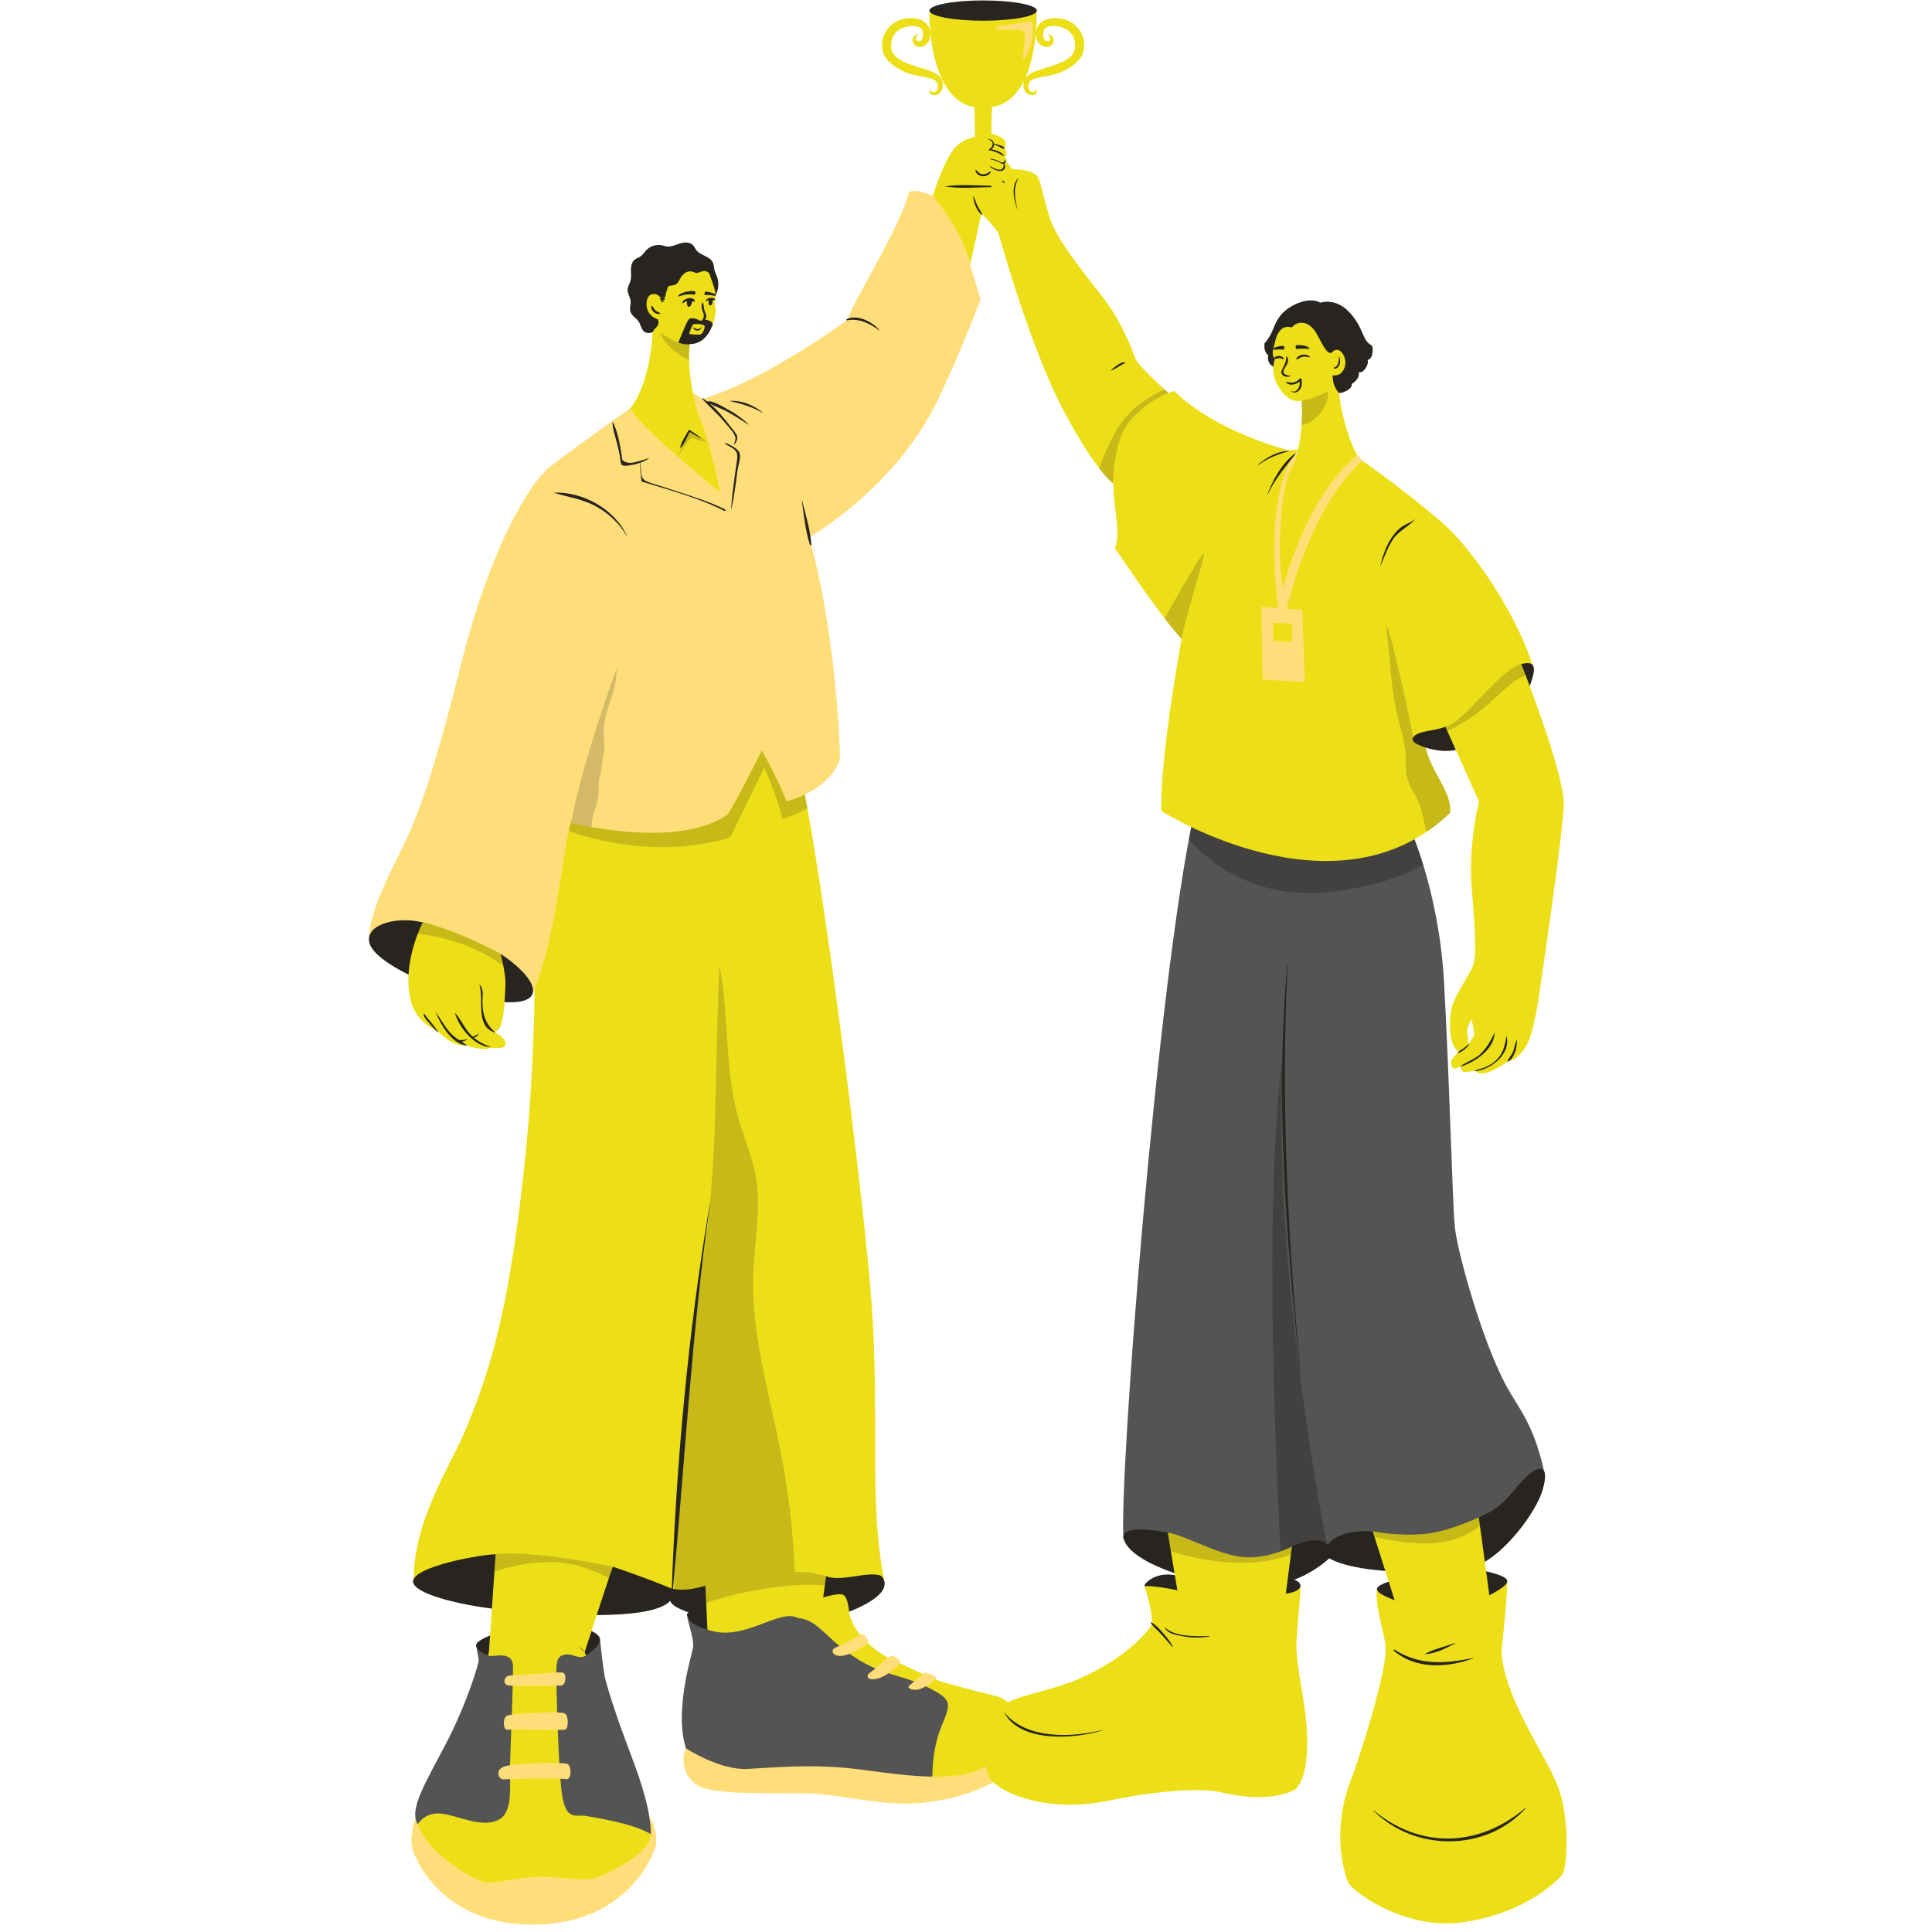 <svg xmlns="http://www.w3.org/2000/svg" xmlns:xlink="http://www.w3.org/1999/xlink" width="1080" zoomAndPan="magnify" viewBox="0 0 810 810" height="1080" preserveAspectRatio="xMidYMid meet" version="1.0"><defs><filter x="0%" y="0%" width="100%" height="100%" id="0e8a92a053"><feColorMatrix values="0 0 0 0 1 0 0 0 0 1 0 0 0 0 1 0 0 0 1 0" color-interpolation-filters="sRGB"/></filter><mask id="0b4dc07265"><g filter="url(#0e8a92a053)"><rect x="-81" width="972" fill="#000000" y="-81" height="972" fill-opacity="0.4"/></g></mask><clipPath id="35b60fd8e4"><rect x="0" width="101" y="0" height="344"/></clipPath><mask id="2592014722"><g filter="url(#0e8a92a053)"><rect x="-81" width="972" fill="#000000" y="-81" height="972" fill-opacity="0.2"/></g></mask><clipPath id="cbd8a14a6e"><path d="M 0.441 2 L 122 2 L 122 391 L 0.441 391 Z M 0.441 2 " clip-rule="nonzero"/></clipPath><clipPath id="402793a470"><rect x="0" width="124" y="0" height="393"/></clipPath><mask id="b1aabb8494"><g filter="url(#0e8a92a053)"><rect x="-81" width="972" fill="#000000" y="-81" height="972" fill-opacity="0.2"/></g></mask><clipPath id="a03e9919df"><rect x="0" width="468" y="0" height="536"/></clipPath></defs><path fill="#ffde7a" d="M 274.953 773.828 C 274.484 775.84 264.695 805.809 225.18 806.887 C 185.664 807.98 173.555 778.98 172.734 774.457 C 171.91 769.949 173.297 763.91 174.457 761.977 L 272.262 761.977 C 275.418 766.133 275.402 771.816 274.953 773.828 Z M 287.574 732.945 C 286.016 735.684 285.305 744.281 292.633 748.613 C 299.957 752.945 326.543 751.496 338.879 751.898 C 351.215 752.301 362.984 755.73 378.539 756.148 C 394.094 756.566 421.293 750.012 426.926 736.762 C 432.562 723.508 378.652 713.539 378.539 713.848 C 378.426 714.168 287.574 732.945 287.574 732.945 Z M 287.574 732.945 " fill-opacity="1" fill-rule="nonzero"/><path fill="#eddf17" d="M 217.547 337.145 L 293.355 280.316 C 293.355 280.316 325.77 284.004 334.387 318.785 C 343 353.551 359.008 477.156 364.418 534.109 C 369.812 591.066 363.531 627.133 370.906 663.59 C 370.906 663.59 280.312 669.324 274.227 668.695 C 268.141 668.066 173.41 663.27 173.41 663.27 C 173.086 637.812 188.805 614.59 194.777 600.371 C 205.516 574.852 212.699 551.051 219.043 496.125 C 225.387 441.199 224.082 395.691 223.938 395.789 Z M 217.547 337.145 " fill-opacity="1" fill-rule="nonzero"/><path fill="#545454" d="M 470.969 644.508 C 469.406 616.395 484.977 415.402 500.113 343.406 C 515.25 271.414 590.754 346.418 590.754 346.418 C 590.754 346.418 603.188 372.699 605.406 411.523 C 607.629 450.359 608.934 504.32 609.949 514.367 C 610.965 524.418 619.898 556.523 628.613 575.156 C 635.102 589.711 642.426 593.883 647.484 617.426 C 647.484 617.426 641.945 639.18 622.43 645.844 C 602.91 652.512 560.738 649.824 553.445 650.836 C 546.133 651.852 494.301 658.793 488.504 654.719 C 482.707 650.645 470.934 644.879 470.934 644.879 " fill-opacity="1" fill-rule="nonzero"/><g mask="url(#0b4dc07265)"><g transform="matrix(1, 0, 0, 1, 497, 310)"><g clip-path="url(#35b60fd8e4)"><path fill="#282520" d="M 60.535 63.969 C 27.688 67.738 7.992 49.414 1.422 41.926 C 1.984 38.93 2.551 36.066 3.098 33.391 C 18.234 -38.602 93.738 36.402 93.738 36.402 C 93.738 36.402 96.508 42.25 99.664 52.504 C 92.047 56.98 79.762 61.766 60.535 63.969 Z M 59.973 340.629 C 59.875 339.789 59.73 338.906 59.52 337.906 C 54.836 316.895 35.141 201.871 41.484 127.738 C 31.793 191.324 38.812 321.418 40.051 342.93 C 47.926 342.012 54.238 341.16 56.461 340.855 C 57.234 340.727 58.441 340.66 59.973 340.629 Z M 59.973 340.629 " fill-opacity="1" fill-rule="nonzero"/></g></g></g><path fill="#282520" d="M 354.645 676.184 C 354.645 676.184 327.477 705.359 312.695 702.219 C 297.914 699.082 288.254 678.438 288.059 677.359 C 287.867 676.281 288.75 676.004 288.75 676.004 C 288.75 676.004 281.488 673.688 281.008 671.16 C 274.355 678.5 243.68 678.211 213.699 674.863 C 213.375 675.699 181.25 671.98 174.184 665.07 C 167.129 658.164 199.207 651.898 207.789 651.625 C 207.789 651.625 236.047 670.273 239.895 668.504 C 243.746 666.715 256.949 656.844 256.949 656.844 C 272.844 662.238 281.008 665.781 281.008 665.781 C 281.008 665.781 285.965 667.891 295.738 664.797 C 305.516 661.707 295.738 664.797 295.738 664.797 C 295.738 664.797 307.559 675.297 320.57 673.574 C 333.582 671.852 346.316 660.789 346.316 660.789 C 346.316 660.789 340.004 658.066 346.316 660.789 C 352.629 663.512 364.48 658.277 369.586 660.789 C 376.367 668.922 354.645 676.184 354.645 676.184 Z M 574.766 144.637 C 571.047 142.562 571.754 137.391 565.797 130.984 C 559.855 124.574 553.559 126.91 553.559 126.91 C 553.559 126.91 549.918 124.254 542.738 127.746 C 535.555 131.242 534.508 136.555 533.172 139.355 C 531.836 142.16 530.176 143.93 530.176 143.93 C 529.613 147.699 531.723 148.969 531.723 148.969 C 531.109 152.094 532.996 153.672 535.137 154.25 L 535.137 153.945 C 535.137 153.945 560.691 164.621 561.398 164.781 C 562.109 164.941 566.973 163.559 566.762 160.98 C 566.762 160.98 570.273 158.938 569.645 156.023 C 571.398 156.812 574.105 152.98 573.363 150.871 C 575.762 150.742 576.055 144.93 574.766 144.637 Z M 574.766 144.637 " fill-opacity="1" fill-rule="nonzero"/><path fill="#eddf17" d="M 183.281 750.496 C 183.281 750.496 206.547 733.766 207 732.945 C 207.465 732.141 202.508 696.488 204.066 691.27 C 205.629 686.055 211.879 683.203 221.734 679.289 C 231.586 675.379 245.113 681.547 248.672 689.613 C 252.23 697.68 240.605 716.793 245 719.531 C 249.398 722.27 272.973 769.016 272.973 769.016 C 272.344 776.84 258.703 783.266 252.277 786.387 C 245.84 789.512 236.465 786.824 227.207 786.824 C 217.949 786.824 205.551 790.254 202.875 789.047 C 194.648 786.406 178.434 775.293 175.133 764.875 C 175.148 757.309 183.281 750.496 183.281 750.496 Z M 466.781 202.77 C 466.863 214.73 470.066 222.477 467.441 229.82 C 467.441 229.82 486.684 258.707 495.395 267.855 C 495.395 267.855 486.137 317.918 486.895 340.012 C 486.895 340.012 560.207 386.645 607.938 340.816 C 609.145 332.328 599.242 322.859 597.582 312.523 C 597.582 312.523 631.125 299.32 635.375 293.152 C 639.625 286.984 642.445 278.66 642.445 278.66 C 636.938 260.785 619.934 232.398 604.328 218.855 C 588.727 205.312 570.625 192.77 570.625 192.77 L 546.941 188.277 C 546.941 188.277 542.641 188.484 540.516 188.902 C 540.516 188.902 509.742 181.207 492.254 163.879 L 489.969 164.75 C 489.969 164.75 472.707 160.145 465.992 166.41 C 459.262 172.688 466.766 202.77 466.781 202.77 M 425.719 717.938 C 420.598 710.336 420.906 712.238 405.352 708 C 389.793 703.766 395.094 705.473 376.109 696.828 C 357.105 688.18 356.012 675.844 356.012 675.844 C 356.012 675.844 355.594 669.566 353.5 668.648 C 351.406 667.73 345.16 669.727 345.16 669.727 C 345.16 669.727 338.941 669.871 329.73 670.242 C 328.59 670.289 327.219 670.516 325.707 670.902 L 331.695 673.09 L 318.719 683.59 C 327.156 684.379 330.008 691.77 342.164 699.82 C 354.32 707.871 361.086 706.844 372.566 712.398 C 384.047 717.938 382.742 719.387 378.621 729.66 C 375.883 736.453 390.969 738.949 390.938 744.828 C 394.738 744.875 398.523 744.715 402.195 744.25 C 418.941 742.059 430.824 725.539 425.719 717.938 Z M 425.719 717.938 " fill-opacity="1" fill-rule="nonzero"/><path fill="#545454" d="M 262.535 730.418 C 266.918 742.059 272.617 756.406 272.953 769.016 C 264.66 764.102 249.316 762.137 245.758 761.348 C 242.199 760.559 237.949 763.637 235.984 754.375 C 234.02 745.117 233.23 706.359 233.23 700.934 C 233.23 695.508 234.262 693.945 237.398 693.637 C 240.539 693.348 242.504 695.828 245.758 694.105 C 245.758 694.105 246.723 687.664 246.758 687.582 C 246.789 687.504 251.508 686.988 251.57 687.582 C 251.637 688.18 252.809 698.84 253.453 702.445 C 254.098 706.07 258.156 718.758 262.535 730.418 Z M 215 697.551 C 214.551 694.41 211.461 693.832 208.883 694.074 C 206.305 694.312 205.211 694.332 204.664 694.121 C 204.133 693.895 201.781 689.469 199.641 689.629 C 199.625 690.078 200.527 694.605 200.703 695.926 C 200.879 697.246 195.629 714.457 186.969 731.027 C 178.305 747.598 171.395 758.5 175.117 764.891 C 175.117 764.891 178.094 759.531 185.082 760.367 C 192.07 761.203 201.266 766.227 208.367 763.281 C 215.484 760.336 213.551 749.238 213.828 739.82 C 214.082 730.383 215.453 700.691 215 697.551 Z M 388.41 707.164 C 376.93 701.625 370.164 702.641 358.008 694.59 C 345.852 686.535 343 679.145 334.562 678.355 L 331.664 673.09 L 325.676 670.902 C 314.934 673.543 296.594 683.219 296.594 683.219 C 296.594 683.219 289.281 681.562 288.043 677.359 C 288.332 679.887 291.086 687.52 290.586 690.66 C 290.086 693.801 282.566 717.066 287.559 732.945 C 287.594 733.105 302.086 742.332 313.484 741.641 C 324.887 740.93 338.188 739.902 352.324 740.996 C 363.371 741.848 377.316 744.684 390.891 744.844 C 390.938 738.965 391.727 731.238 394.449 724.441 C 398.602 714.152 399.891 712.703 388.41 707.164 Z M 388.41 707.164 " fill-opacity="1" fill-rule="nonzero"/><g mask="url(#2592014722)"><g transform="matrix(1, 0, 0, 1, 217, 278)"><g clip-path="url(#402793a470)"><g clip-path="url(#cbd8a14a6e)"><path fill="#282520" d="M 65.566 390.566 L 65.566 388.684 C 65.566 387.07 68.773 313.289 74.457 273.695 C 80.141 234.113 82.188 221.344 83.137 176.918 C 84.086 132.492 84.633 126.711 84.633 126.711 C 88.691 147.113 86.773 169.559 92.219 189.641 C 94.57 198.316 98.367 206.594 99.914 215.453 C 102.281 228.945 99.27 242.746 98.805 256.449 C 97.965 280.875 105.164 304.738 109.93 328.715 C 113.199 345.141 115.324 361.809 116.098 378.539 C 116.242 381.613 116.309 384.754 116.258 387.91 C 97.742 388.973 76.969 390.133 65.566 390.566 Z M 89.16 73.105 L 103.441 43.766 C 103.441 43.766 109.641 58.289 111.059 65.391 C 111.059 65.391 116.242 63.828 121.523 60.898 C 120.027 52.656 118.625 45.793 117.387 40.785 C 108.77 6.023 76.355 2.316 76.355 2.316 L 0.547 59.145 L 0.82 61.59 L 16.84 68.402 C 18.066 69.625 53.555 83.988 89.16 73.105 Z M 89.16 73.105 " fill-opacity="1" fill-rule="nonzero"/></g></g></g></g><path fill="#ffde7a" d="M 154.68 393.406 C 154.762 386.191 158.465 375.566 167.5 357.836 C 176.531 340.105 182.926 319.625 193.875 276.211 C 204.824 232.801 220.832 203.363 230.766 195.57 C 240.703 187.762 264.258 171.125 264.258 171.125 C 264.258 171.125 283.324 164.043 287.801 164.332 C 292.277 164.621 294.242 167.328 294.242 167.328 C 321.312 159.387 355.398 133.93 355.398 133.93 C 357.508 126.266 375.723 98.859 381.195 80.582 C 383.645 78.684 391.02 82.113 391.02 82.113 L 403.016 89.488 C 403.016 89.488 405.27 105.797 406.734 110.871 C 408.199 115.941 411.113 125.492 411.113 125.492 C 411.113 125.492 404.594 143.352 395.141 163.512 C 377.734 203.734 339.184 225.281 339.184 225.281 C 350.039 262.508 352.598 314.473 352.02 318.805 C 346.848 332.234 329.605 335.969 329.605 335.969 C 328.027 330.254 319.426 314.633 319.426 314.633 C 319.426 314.633 305.723 342.055 304.531 341.848 C 282.777 356.273 239.363 344.906 239.363 344.906 C 236.031 354.52 233.438 393.324 223.246 416.625 Z M 154.68 393.406 " fill-opacity="1" fill-rule="nonzero"/><path fill="#eddf17" d="M 445.477 171.32 C 431.742 145.039 419.086 99.582 418.746 98.102 C 418.395 96.605 411.5 89.488 411.5 89.488 L 406.75 110.871 C 403.723 96.75 391.035 82.113 391.035 82.113 C 391.035 82.113 395.43 68.426 399.441 63.094 C 403.449 57.766 408.746 57.477 408.746 57.477 L 412.195 54.156 C 412.195 54.156 414.996 56.508 415.656 56.266 C 416.316 56.027 419.973 57.121 421.195 58.906 C 422.402 60.711 421 62.113 421 62.113 C 422.449 63.336 422.242 65.898 421 65.559 C 422.242 66.559 421.742 67.715 421.742 67.715 C 422.98 68.812 424.383 70.938 424.383 70.938 C 428.297 70.953 434.125 71.695 435.414 74.738 C 436.703 77.781 437.168 81.887 440.195 91.516 C 443.207 101.145 456.09 116.328 463.109 125.637 C 470.129 134.945 474.719 146.379 475.848 149.953 C 476.988 153.527 489.969 164.766 489.969 164.766 C 489.969 164.766 482.191 167.23 474.285 175.797 C 466.379 184.363 466.699 202.688 466.781 202.77 C 466.781 202.77 459.211 197.598 445.477 171.32 Z M 561.434 164.781 C 561.434 164.781 558.551 162.191 558.758 157.328 C 558.758 157.328 562.238 158.246 563.734 154.059 C 565.23 149.871 561.32 144.059 558.324 147.906 C 555.941 148.906 553.574 142.125 551.367 138.875 C 548.18 134.188 543.621 134.672 541.676 137.23 C 541.465 137.535 537.293 135.121 534.977 141.738 C 534.25 144.801 533.641 146.395 533.59 147.762 C 533.543 149.148 534.43 150.887 534.43 150.887 C 534.43 150.887 533.234 153.863 534.203 157.906 C 535.168 161.949 539.918 169.598 545.699 167.953 C 546.277 174.719 545.539 189.805 541.078 196.957 C 538.5 201.078 534.719 207.809 540.465 211.43 C 546.215 215.055 555.988 208.969 560.773 203.652 C 565.555 198.34 570.609 192.785 570.609 192.785 C 567.613 190.562 562.414 175.766 561.434 164.781 Z M 561.434 164.781 " fill-opacity="1" fill-rule="nonzero"/><path fill="#eddf17" d="M 393.949 32.066 C 395.527 33.629 395.496 36.012 395.043 37.316 C 393.98 40.293 390.777 40.324 390.086 39.328 C 389.391 38.328 389.906 37.023 389.973 37.281 C 389.922 37.828 390.777 39.117 392.066 38.488 C 393.16 37.941 393.723 35.785 392.582 34.27 C 390.793 31.938 383.82 32.34 379.117 30.102 C 374.578 27.926 370.133 24.805 369.844 20.035 C 369.426 15.578 371.469 11.777 375.012 9.504 C 379.086 6.879 384.402 7.285 387.137 8.844 C 389.777 10.391 390.535 13.531 389.844 16.203 C 389.117 18.73 387.059 19.891 385.062 19.684 C 383.047 19.473 382.113 17.172 382.789 15.867 C 383.773 13.965 385.445 14.383 385.285 14.383 C 384.77 14.367 383.965 15.465 384.062 16.383 C 384.16 17.281 385.625 17.734 386.363 16.688 C 386.383 16.672 386.398 16.656 386.414 16.641 C 386.59 16.383 386.734 16.043 386.816 15.738 C 387.234 14.289 386.93 12.293 385.738 11.582 C 383.887 10.52 379.941 10.633 377.043 12.484 C 375.285 13.613 373.289 15.816 373.676 19.988 C 373.98 24.965 381.195 26.945 386.605 28.668 C 389.328 29.504 392.051 30.18 393.949 32.066 Z M 408.539 44.852 L 408.746 57.477 C 410.52 57.234 412.355 57.441 414.176 58.281 C 414.207 57.023 414.785 56.414 415.641 56.266 L 415.816 44.852 C 421.695 44.109 426.25 40.086 429.422 33.594 C 428.891 34.93 428.988 36.398 429.309 37.316 C 430.375 40.293 433.578 40.324 434.27 39.328 C 434.961 38.328 434.445 37.023 434.383 37.281 C 434.43 37.828 433.578 39.117 432.289 38.488 C 431.195 37.941 430.629 35.785 431.773 34.27 C 433.562 31.938 440.535 32.34 445.234 30.102 C 449.777 27.926 454.223 24.805 454.512 20.035 C 454.93 15.578 452.883 11.777 449.344 9.504 C 445.27 6.879 439.953 7.285 437.215 8.844 C 434.574 10.391 433.82 13.531 434.512 16.203 C 435.234 18.73 437.297 19.891 439.293 19.684 C 441.309 19.473 442.242 17.172 441.562 15.867 C 440.582 13.965 438.906 14.383 439.07 14.383 C 439.582 14.367 440.391 15.465 440.293 16.383 C 440.195 17.281 438.73 17.734 437.988 16.688 C 437.973 16.672 437.957 16.656 437.941 16.641 C 437.766 16.383 437.621 16.043 437.539 15.738 C 437.121 14.289 437.426 12.293 438.617 11.582 C 440.469 10.52 444.414 10.633 447.312 12.484 C 449.066 13.613 451.066 15.816 450.68 19.988 C 450.371 24.965 443.16 26.945 437.75 28.668 C 435.027 29.535 432.305 30.215 430.406 32.098 C 430.148 32.34 429.953 32.613 429.777 32.902 C 433.016 25.867 434.672 16.09 434.672 4.465 L 389.648 4.465 C 389.664 27.492 396.945 43.402 408.539 44.852 Z M 264.258 171.094 C 266.918 178.035 301.809 206.312 301.809 206.312 C 301.809 206.312 297.977 185.121 292.746 173.75 C 287.527 162.383 264.258 171.094 264.258 171.094 Z M 652.895 748.32 C 647.305 734.441 631.125 712.672 629.496 692.898 C 629.949 688.02 632.023 668.938 631.914 662.93 C 628.773 662.043 577.293 666.391 577.293 666.391 C 576.23 672.27 580.367 684.75 580.883 690.078 C 582.109 697.664 571.352 733.332 566.184 746.777 C 563.43 753.957 561.965 761.688 561.898 769.352 C 565.137 781.414 581.336 800.094 607.695 798.336 C 638.676 796.277 655.293 775.133 656.258 762.766 C 655.711 757.773 654.648 752.688 652.895 748.32 Z M 425.188 82.16 C 425.285 79.344 426.379 75.316 426.379 75.316 C 426.379 75.316 425.09 76.59 423.836 78.859 C 422.578 81.129 418.926 80.887 418.652 78.859 C 419.035 76.25 421.293 73.352 423.594 71.484 L 415.398 71.484 L 415.43 69.859 C 414.559 68.941 414.191 67.312 415.172 66.668 C 414.867 66.348 413.207 64.867 415.109 62.902 C 413.676 63.805 410.793 62.805 408.828 62.98 L 408.973 71.484 L 397.797 71.484 L 395.898 78.086 L 395.898 82.16 Z M 543.508 689.402 C 543.605 684.605 545.684 664.895 545.184 664.688 L 488.504 662.207 L 479.809 664.895 C 479.809 664.895 483.094 674.426 483.012 681.062 C 483.012 681.062 475.203 694.297 450.195 704.797 C 434.27 710.707 422.355 710.965 415.883 718.789 C 413.129 722.125 412.082 726.246 411.953 730.336 C 415.188 735.812 420.613 747.5 434.625 749.289 C 458.473 752.348 490.129 744.137 509.824 745.859 C 527.988 747.469 540.371 746.762 547.875 735.891 C 548.484 727.648 547.406 718.066 546.312 711.625 C 544.41 700.32 543.414 694.203 543.508 689.402 Z M 543.508 689.402 " fill-opacity="1" fill-rule="nonzero"/><path fill="#282520" d="M 251.457 688.113 C 250.445 691.125 245.855 693.848 245.758 694.105 C 245.66 694.363 245.453 693.301 245.113 692.656 C 245.113 692.656 230.863 678.309 220.477 680.258 C 210.09 682.207 205.004 692.223 205.004 692.223 L 204.664 694.09 C 204.664 694.09 199.223 692.027 199.641 689.598 C 199.961 687.664 206.211 685.395 206.211 685.395 C 206.211 685.395 212.215 673.398 218.465 673.09 C 224.711 672.785 246.434 683.203 246.434 683.203 C 246.434 683.203 252.473 685.105 251.457 688.113 Z M 209.93 399.91 C 209.93 399.91 194.23 403.824 194.23 403.824 C 194.23 403.824 189.316 389.574 177.273 386.707 C 165.23 383.84 152.363 388.172 155.035 395.789 C 157.707 403.406 177.273 411.375 177.273 411.375 L 207.434 419.719 C 229.93 422.73 226.918 411.359 209.93 399.91 Z M 622.445 658.613 C 612.461 656.215 585.23 662.238 585.23 662.238 C 573.219 665.477 576.375 667.551 584.73 670.934 L 624.441 668.84 C 635.02 663.188 634.391 661.48 622.445 658.613 Z M 612.574 313.715 L 640.609 289.367 C 644.891 279.141 643.473 276.969 637.789 278.402 L 610.254 308.578 L 605.988 304.73 C 605.988 304.73 603.121 305.742 598.598 306.469 C 593.105 307.355 591.238 309.383 592.801 311.074 C 594.363 312.75 605.184 316.773 612.574 313.715 Z M 638.918 620.145 C 633.523 625.781 630.527 631.836 619.996 636.168 C 619.996 636.168 611.641 654.797 602.543 655.234 C 593.445 655.668 575.555 642.047 575.555 642.047 C 560.223 641.016 556.535 647.891 556.535 647.891 C 555.762 645.312 549.34 644.781 541.656 648.375 C 541.656 648.375 530.836 659.68 521.805 662.141 C 519.969 662.191 518.066 662.223 516.152 662.238 C 507.055 659.695 497.535 643.977 489.648 642.543 C 481.418 641.062 469.262 639.695 471.176 645.441 C 473.094 651.191 482.254 656.359 496.023 660.773 L 511.898 662.238 C 504.734 662.191 497.938 661.805 494.203 660.773 C 483.832 657.891 478.262 665.441 480.211 665.055 C 482.16 664.668 491.227 666.086 493.656 666.797 L 539.113 668.117 C 545.828 667.344 546.988 663.961 542.625 662.285 C 551.352 659.082 557.293 653.332 557.293 653.332 C 569.852 660.676 609.289 660.289 619.82 656.102 C 630.336 651.918 643.957 634.414 646.824 624.43 C 650.109 612.852 644.297 614.512 638.918 620.145 Z M 299.637 113.496 C 299.332 112.336 299.363 111.062 298.816 109.984 C 297.496 107.344 293.582 107.137 291.844 104.754 C 291.426 104.172 291.152 103.496 290.699 102.965 C 289.863 101.98 288.477 101.613 287.188 101.676 C 285.902 101.742 284.66 102.191 283.438 102.625 C 282.133 103.094 280.75 103.543 279.379 103.32 C 278.816 103.223 278.301 103.027 277.754 102.883 C 275.387 102.305 272.746 103.062 271.039 104.801 C 270.168 105.688 269.523 106.812 268.512 107.523 C 267.738 108.055 266.789 108.293 266.062 108.891 C 264.855 109.871 264.531 111.578 264.516 113.141 C 264.516 114.703 264.742 116.297 264.309 117.797 C 263.953 119.035 263.164 120.18 263.117 121.465 C 263.066 123.043 264.164 124.43 264.355 126.008 C 264.551 127.555 263.824 129.18 264.293 130.66 C 264.84 132.418 266.77 133.316 267.785 134.848 C 268.605 136.121 268.785 137.793 269.879 138.84 C 270.828 139.742 272.391 139.887 273.52 139.195 C 275.047 140.113 276.77 141.449 278.301 142.383 C 278.93 142.754 279.559 143.141 280.281 143.254 C 280.973 143.367 281.684 143.203 282.344 142.949 C 284.484 142.078 285.996 140.16 287.465 138.375 C 290.895 134.188 294.66 130.258 298.703 126.668 L 298.93 125.395 C 301.086 122.867 301.762 119.164 300.637 116.039 C 300.312 115.203 299.879 114.383 299.637 113.496 Z M 299.637 113.496 " fill-opacity="1" fill-rule="nonzero"/><path fill="#ffde7a" d="M 539.453 255.23 L 546.004 255.746 L 547.02 285.891 L 529.34 284.973 L 528.809 254.395 L 535.859 254.941 C 534.797 247.148 530.031 206.648 543.93 188.793 C 544.008 188.68 544.105 188.566 544.203 188.453 C 544.203 188.453 543.363 192.945 541.93 195.359 C 536.344 204.105 535.539 233.492 537.762 246.551 C 537.875 247.129 547.02 208.613 569.062 190.836 L 571.301 193.219 C 571.301 193.234 551.543 207.324 539.453 255.23 Z M 237.852 739.531 C 236.191 738.707 214.566 739.113 210.992 740.77 C 207.418 742.43 209.203 746.066 210.992 746.004 C 210.992 746.004 234.824 745.184 237.852 746.004 C 239.785 745.039 239.512 740.352 237.852 739.531 Z M 212.652 725.199 C 215.051 724.988 235.516 725.473 236.902 725.199 C 238.285 724.926 238.559 719.691 236.902 718.453 C 235.242 717.211 214.727 718.453 212.652 719.273 C 210.574 720.109 210.93 725.359 212.652 725.199 Z M 213.199 706.617 C 216.031 706.922 233.309 706.906 235.371 706.617 C 237.434 706.328 237.578 701.641 235.918 701.238 C 234.262 700.82 216.773 702.574 214.02 702.461 C 211.266 702.348 210.461 706.328 213.199 706.617 Z M 360.551 685.395 C 359.488 686.488 352.664 689.773 350.457 690.691 C 347.559 691.914 349.426 694.926 353.66 694.105 C 357.895 693.285 364.258 689.324 364 688.051 C 363.742 686.777 361.617 684.297 360.551 685.395 Z M 387.781 701.238 C 387.477 701.543 384.625 703.832 381.293 706.617 C 379.812 707.855 383.016 709.098 385.785 708.098 C 388.555 707.102 392.645 704.039 392.598 703.395 C 392.516 702.785 388.09 700.934 387.781 701.238 Z M 373.289 694.25 C 372.469 694.699 367.234 699.598 364.387 701.559 C 363.16 702.414 363.371 704.957 368.023 703.719 C 372.68 702.477 377.445 697.453 377.523 696.699 C 377.605 695.941 374.129 693.801 373.289 694.25 Z M 429.551 9.297 C 425.703 10.246 417.684 10.664 417.477 11.664 C 417.09 13.484 428.395 11.406 429.488 13.434 C 430.34 14.996 428.359 24.48 429.035 24.676 C 429.73 24.867 432.402 19.957 432.789 15.238 C 433.176 10.504 434.172 8.152 429.551 9.297 Z M 429.551 9.297 " fill-opacity="1" fill-rule="nonzero"/><path fill="#eddf17" d="M 614.57 805.742 C 588.629 809.898 566.441 792.426 565.055 788.965 C 562.848 782.75 561.852 776.082 561.898 769.383 C 565.137 781.445 582.734 793.957 609.078 791.93 C 635.473 789.898 655.293 775.164 656.277 762.816 C 657.516 773.812 656.371 784.441 654.938 786.051 C 652.863 788.402 640.512 801.574 614.57 805.742 Z M 502.48 740.852 C 482.785 739.113 459.84 747.695 435.992 744.633 C 421.984 742.832 415.172 735.828 411.953 730.336 C 411.773 735.859 413.258 741.316 414.496 744.633 C 416.652 750.414 437.199 760.609 464.223 755.035 C 491.258 749.48 505.926 750.254 510.707 751.172 C 515.492 752.105 530.465 756.277 542.898 750.398 C 545.988 747.613 547.406 742.121 547.855 735.891 C 539.258 746.406 520.66 742.461 502.48 740.852 Z M 522.094 652.898 C 511.578 652.43 496.008 643.332 489.613 642.562 L 493.625 666.812 C 493.625 666.812 506.812 672.254 518.598 671.578 C 530.387 670.887 531.98 668.277 539.082 668.148 L 541.641 648.406 C 541.641 648.391 532.625 653.367 522.094 652.898 Z M 619.98 636.168 L 624.426 668.84 C 602.895 679.789 584.715 670.934 584.715 670.934 L 575.539 642.062 C 575.539 642.062 585.762 644.156 597.133 643.141 C 607.387 642.223 619.98 636.168 619.98 636.168 Z M 205.18 439.316 C 202.281 440.828 195.164 438.172 195.164 438.172 C 189.914 439.25 183.359 432.18 183.359 432.18 C 182.023 432.004 174.391 427.785 172.395 420.266 C 168 404.164 177.273 386.691 177.273 386.691 C 192.266 390.152 209.93 399.895 209.93 399.895 C 209.93 399.895 212.086 408.703 211.926 412.52 C 211.781 416.336 211.41 426.352 210.027 429.781 C 208.641 433.211 206.742 432.473 206.742 432.473 C 211.605 434.582 212.555 437.414 211.59 438.637 C 210.621 439.863 205.18 439.316 205.18 439.316 Z M 256.965 656.844 C 256.707 656.777 245.113 692.672 245.113 692.672 C 241.07 685.73 212.73 685.25 205.004 692.254 C 205.004 692.254 207.676 652.867 207.789 651.641 C 223.973 649.789 257.223 656.906 256.965 656.844 Z M 637.789 278.387 C 627.953 281.234 613.812 302.992 605.988 304.699 L 620.094 336.031 C 620.094 336.031 615.602 353.277 617 371.812 C 618.402 390.363 619.434 400.957 617.227 405.707 C 614.102 411.906 609.352 418.125 608.355 423.68 C 607.355 429.219 607.645 438.848 611.688 441.148 C 611.688 441.148 606.102 444.727 609.418 447.992 C 610.125 448.332 612.43 446.945 612.43 446.945 C 612.43 446.945 612.379 449.09 613.605 449.348 C 614.812 449.605 618.676 448.895 618.676 448.895 C 618.676 448.895 619.402 450.973 623.586 449.652 C 627.773 448.348 632.766 444.613 632.766 444.613 C 632.766 444.613 635.02 445.402 639.207 439.605 C 643.395 433.809 645.488 415.578 646.406 409.41 C 647.34 403.246 654.922 351.25 655.633 338.141 C 656.355 325.051 637.789 278.387 637.789 278.387 Z M 618.098 433.695 C 618 434.387 614.988 438.781 614.988 438.781 C 616.164 437.188 615.055 434.016 615.148 431.973 C 615.246 429.926 617 427.367 617 427.367 C 617 427.367 618.191 433.004 618.098 433.695 Z M 415.832 44.852 L 415.801 46.961 C 414.383 47.219 411.277 47.605 408.57 46.734 L 408.539 44.852 C 412.66 45.703 415.832 44.852 415.832 44.852 Z M 288.895 150.805 C 289.152 162.543 292.746 173.75 292.746 173.75 C 292.746 173.75 290.797 179.711 288.879 180.949 C 288.879 180.949 268.527 177.52 264.258 171.094 C 264.258 171.094 272.055 162.996 273.633 139.598 C 274.195 136.91 276.641 137.57 275.918 133.93 C 275.918 133.93 271.039 132.625 271.055 127.473 C 271.07 122.305 275.258 122.738 276.531 124.316 C 277.801 125.879 279.461 122.898 279.848 120.824 C 280.219 118.746 283.195 120.902 284.727 117.586 C 286.254 114.254 288.734 113.078 291.055 114.172 C 293.371 115.266 294.484 112.223 297.301 114.477 C 297.301 114.477 299.719 120.789 299.977 123.078 C 300.184 124.879 299.719 126.008 299.719 126.008 C 299.203 127.199 300.344 128.777 299.977 131.516 C 299.828 132.527 299.492 134.301 298.785 136.215 C 297.383 140 293.824 141.918 289.188 144.301 C 288.93 146.266 288.848 148.488 288.895 150.805 Z M 533.672 261.027 L 541.754 261.59 L 541.754 269.16 L 533.672 268.707 Z M 346.336 660.789 L 345.125 669.727 C 345.125 669.727 337.672 671.418 334.562 678.355 C 326.578 674.105 311.777 688.758 296.594 683.219 C 296.594 683.219 295.82 665.668 295.758 664.812 C 295.758 664.797 326.336 654.895 346.336 660.789 Z M 346.336 660.789 " fill-opacity="1" fill-rule="nonzero"/><g mask="url(#b1aabb8494)"><g transform="matrix(1, 0, 0, 1, 174, 138)"><g clip-path="url(#a03e9919df)"><path fill="#282520" d="M 432.777 168.453 L 431.988 166.715 C 439.812 164.992 453.953 143.254 463.789 140.402 C 463.789 140.402 464.5 142.172 465.625 145.105 C 456.336 148.598 450.473 160.418 432.777 168.453 Z M 122.141 47.184 C 122.047 46.766 115.363 42.547 114.895 42.949 C 114.43 43.352 110.789 52.32 110.402 52.625 C 109.984 54.285 115.316 44.996 116.086 45.492 C 116.859 45.992 122.238 47.602 122.141 47.184 Z M 65.398 206.891 C 65.398 206.891 68.715 207.758 73.949 208.707 C 74.043 207.34 74.223 205.957 74.543 204.602 C 75.188 201.816 76.348 199.145 76.75 196.309 C 77.199 193.168 76.699 189.887 77.652 186.859 C 78.262 184.879 78.406 181.062 78.906 179.047 C 79.809 175.441 79.391 173.75 79.117 170.047 C 78.426 160.836 85.156 151.527 84.445 142.301 C 83.723 144.91 70.855 179.031 65.398 206.891 Z M 409.637 149.16 C 410.234 154.168 411.133 159.129 412.375 164.008 C 413.582 168.789 415.098 173.559 415.355 178.5 C 415.516 181.703 415.145 184.957 415.934 188.066 C 416.82 191.609 419.121 194.586 420.602 197.938 C 421.762 200.578 422.406 203.41 423.035 206.23 C 423.371 207.758 423.711 209.273 424.051 210.801 C 427.43 208.531 430.746 205.891 433.938 202.832 C 435.145 194.344 425.242 184.879 423.582 174.539 C 423.582 174.539 424.324 174.25 425.594 173.734 C 422.488 172.961 418.816 173.074 418.816 173.074 C 418.605 170.434 409.781 128.598 407.156 123.945 C 407.594 129.469 408.398 134.863 408.832 140.371 C 409.059 143.301 409.281 146.23 409.637 149.16 Z M 35.93 261.91 C 35.93 261.91 18.266 252.168 3.273 248.707 C 3.273 248.707 2.324 250.512 1.164 253.473 C 8.25 254.277 23.629 257.082 36.992 266.855 C 36.477 264.148 35.93 261.91 35.93 261.91 Z M 33.805 513.625 C 33.773 513.949 33.578 516.797 33.289 520.84 C 38.344 519.117 47.184 516.895 56.992 516.895 C 66.445 516.895 75.559 520.648 81.289 523.594 C 82.258 520.695 82.918 518.828 82.98 518.844 C 83.223 518.906 49.973 511.789 33.805 513.625 Z M 115.188 6.301 C 111.691 7.266 105.523 3.273 103.465 1.871 C 101.594 0.598 106.105 9.391 114.914 12.805 C 114.848 10.488 114.93 8.266 115.188 6.301 Z M 121.758 526.797 C 121.789 527.152 121.934 530.355 122.094 533.98 C 129.887 531.355 151.48 525.238 171.82 526.637 L 172.336 522.773 C 152.336 516.895 121.758 526.797 121.758 526.797 Z M 348.094 514.898 C 337.578 514.43 322.008 505.332 315.613 504.562 L 316.918 512.418 C 323.812 514.543 335.195 517.25 346.758 517.25 C 355.871 517.25 362.668 515.477 367.223 513.676 L 367.641 510.391 C 367.641 510.391 358.625 515.367 348.094 514.898 Z M 423.133 505.141 C 411.762 506.156 401.539 504.062 401.539 504.062 L 402.277 506.379 C 406.934 507.492 419.621 510.117 430.184 508.633 C 437.734 507.57 443.18 504.32 446.48 501.711 L 445.98 498.168 C 445.98 498.168 433.387 504.223 423.133 505.141 Z M 382.473 26.395 C 380.941 26.703 377.465 29.133 371.699 29.922 C 371.926 32.465 371.957 36.188 371.668 40.227 C 381.379 38.426 383.891 26.105 382.473 26.395 Z M 330.816 94.09 C 330.863 92.047 319.301 112.094 314.293 121.305 C 316.949 124.781 319.43 127.809 321.379 129.855 C 322.781 121.66 330.75 96.746 330.816 94.09 Z M 314.199 25.188 C 310.234 27.09 302.715 31.195 297.707 37.199 C 292.828 43.062 288.82 52.691 286.84 58.344 C 290.719 63.367 292.766 64.77 292.766 64.77 C 292.684 64.688 292.363 46.348 300.27 37.797 C 308.176 29.246 315.953 26.766 315.953 26.766 C 315.953 26.766 315.262 26.156 314.199 25.188 Z M 314.199 25.188 " fill-opacity="1" fill-rule="nonzero"/></g></g></g><path fill="#282520" d="M 412.195 8.684 C 399.762 8.684 389.684 6.785 389.684 4.434 C 389.684 2.082 399.762 0.184 412.195 0.184 C 424.625 0.184 434.703 2.082 434.703 4.434 C 434.703 6.785 424.625 8.684 412.195 8.684 Z M 284.855 124.219 C 286.094 123.656 289.172 123.062 290.895 123.594 C 291.297 123.594 291.844 122.641 291.504 122.289 C 290.895 121.629 286.754 122.207 285.062 123.336 C 283.887 124.188 284.402 124.43 284.855 124.219 Z M 288.621 128.602 C 289.395 128.988 290.105 127.297 290.266 126.199 C 290.363 126.234 290.441 126.281 290.555 126.312 C 290.844 126.441 291.004 126.492 291.312 126.441 C 291.344 126.441 291.359 126.41 291.359 126.379 C 291.168 123.945 285.789 125.008 286.094 127.246 C 286.094 127.246 286.109 127.262 286.109 127.246 C 286.738 126.859 287.285 126.426 287.961 126.152 C 287.914 126.895 287.961 128.262 288.621 128.602 Z M 288.672 180.418 C 287.43 182.672 285.723 185.105 285.145 187.633 C 285.113 187.746 285.273 187.855 285.355 187.762 C 287.012 185.941 288.043 183.332 289.137 181.109 C 290.781 182.094 292.488 182.996 294.195 183.848 C 294.227 183.863 294.258 183.816 294.227 183.801 C 292.602 182.543 290.875 181.418 289.152 180.305 C 288.992 180.176 288.75 180.258 288.672 180.418 Z M 292.602 134.012 C 292.602 134.012 293.164 134.492 294.031 134.43 C 294.242 134.219 294.613 133.914 294.773 133.656 C 295.113 133.141 295.113 132.062 294.949 131.449 C 294.82 130.918 294.5 130.438 294.371 129.887 C 294.129 128.875 293.938 127.715 294.562 126.828 C 294.613 126.766 294.691 126.781 294.727 126.844 C 295.145 127.875 295 129.066 295.352 130.145 C 295.609 130.902 296.047 131.66 296.109 132.465 C 296.16 133.094 295.949 133.59 295.562 133.945 C 296.383 134.09 298.992 134.688 298.766 136.184 C 297.367 139.969 294.582 144.27 289.188 144.27 C 287.832 144.637 286.094 144.27 284.355 143.609 C 285.32 141.562 287.688 135.266 288.621 134.043 C 289.734 132.641 292.602 134.012 292.602 134.012 Z M 290.473 136.152 C 289.961 136.797 288.945 139.871 288.945 139.871 C 289.137 140.273 293.148 140.453 293.855 140.145 C 294.562 139.84 295.805 137.215 295.336 136.57 C 294.887 135.91 290.988 135.508 290.473 136.152 Z M 276.996 125.25 C 276.883 125.266 276.789 125.379 276.82 125.508 C 276.898 125.75 276.949 125.863 277.191 125.961 C 277.414 126.039 277.625 126.055 277.867 126.008 C 278.254 125.941 278.703 125.668 278.801 125.25 C 278.832 125.137 278.719 125.059 278.621 125.074 C 278.461 125.09 278.301 125.137 278.125 125.172 C 278.801 124.816 279.266 123.977 279.25 123.156 C 279.25 123.125 279.203 123.094 279.172 123.125 C 278.527 123.867 277.801 124.945 276.676 124.879 C 276.547 124.879 276.531 125.043 276.609 125.105 C 276.754 125.172 276.867 125.203 276.996 125.25 Z M 177.66 425.031 C 177.629 426.367 178.594 427.398 179.43 428.363 C 180.719 429.879 182.023 431.473 183.539 432.762 C 183.617 432.824 183.746 432.746 183.684 432.648 C 182.008 429.91 179.656 427.609 177.836 424.984 C 177.789 424.902 177.66 424.918 177.66 425.031 Z M 290.668 137.328 C 290.73 138.164 291.715 138.633 292.488 138.598 C 293.34 138.551 294.082 137.844 294.242 137.004 C 294.242 136.973 294.211 136.957 294.195 136.988 C 293.758 137.617 293.164 138.004 292.375 137.973 C 291.73 137.957 291.297 137.555 290.766 137.262 C 290.73 137.246 290.668 137.262 290.668 137.328 Z M 198.641 435.016 C 199.027 435 199.383 434.902 199.754 434.629 C 200.141 434.34 200.492 433.855 200.621 433.391 C 200.637 433.324 200.559 433.277 200.508 433.324 C 200.172 433.68 199.898 433.922 199.461 434.129 C 199.078 434.324 198.609 434.5 198.176 434.598 C 197.789 434.242 197.402 433.871 197.031 433.469 C 194.648 430.859 193.312 427.594 191.059 424.934 C 190.977 424.84 190.801 424.934 190.848 425.062 C 192.684 431.07 198.883 438.688 205.645 439.008 C 205.711 439.008 205.711 438.93 205.664 438.91 C 203.004 437.945 200.703 436.77 198.641 435.016 Z M 276.77 131.5 C 276.867 131.465 276.914 131.305 276.805 131.258 C 276.031 130.887 275.242 130.562 274.613 129.953 C 274.082 129.438 273.855 128.664 273.324 128.18 C 273.293 128.148 273.227 128.148 273.195 128.199 C 272.695 129.02 273.391 130.145 273.984 130.742 C 274.695 131.449 275.789 131.852 276.77 131.5 Z M 277.672 126.25 C 277.559 126.215 277.449 126.184 277.336 126.152 C 277.238 126.121 277.191 126.152 277.109 126.152 C 277.062 126.152 277.027 126.199 277.043 126.234 C 277.043 126.25 277.043 126.25 277.062 126.266 C 277.043 126.363 277.078 126.426 277.156 126.492 C 277.398 126.668 277.609 126.715 277.914 126.684 C 278.141 126.652 278.363 126.555 278.527 126.395 C 278.559 126.363 278.527 126.312 278.477 126.312 C 278.172 126.363 277.961 126.328 277.672 126.25 Z M 610.078 689.016 C 610.176 688.969 610.109 688.824 610.012 688.855 C 605.875 690.32 601.059 691.383 597.242 693.523 C 597.227 693.543 597.227 693.559 597.262 693.559 C 601.625 693.379 606.277 691.047 610.078 689.016 Z M 584.668 691.625 C 584.426 691.465 584.121 691.836 584.344 692.027 C 593.605 700.031 606.746 699.242 617.598 695.312 C 617.695 695.281 617.66 695.137 617.551 695.152 C 605.746 697.52 595.184 698.355 584.668 691.625 Z M 611.285 441.473 C 612.266 441.359 613.332 440.473 614.086 439.895 C 614.988 439.203 615.633 438.445 616.117 437.414 C 616.133 437.383 616.102 437.367 616.066 437.383 C 615.277 438.219 614.344 438.977 613.426 439.652 C 612.719 440.168 611.703 440.586 611.188 441.312 C 611.156 441.375 611.223 441.473 611.285 441.473 Z M 612.25 447.203 C 618.258 445.402 626.375 440.102 626.633 433.066 C 626.633 433.02 626.566 433.004 626.551 433.051 C 625.184 436.094 623.57 438.801 621.301 441.277 C 618.773 444.047 615.148 444.934 612.203 447.094 C 612.137 447.125 612.172 447.238 612.25 447.203 Z M 618.562 449.074 C 625.102 448.477 633.441 441.891 631.672 434.562 C 631.656 434.516 631.574 434.516 631.559 434.562 C 630.961 438.141 630.32 441.297 627.727 444.047 C 625.086 446.867 622.09 447.77 618.516 448.766 C 618.371 448.832 618.402 449.09 618.562 449.074 Z M 202.281 419.848 C 202.281 417.352 202.91 414.871 201.137 412.906 C 201.09 412.844 200.977 412.906 201.008 412.988 C 203.02 419.008 198.996 430.41 207.625 432.953 C 207.676 432.969 207.723 432.906 207.676 432.875 C 203.488 429.266 202.266 425.289 202.281 419.848 Z M 635.051 441.441 C 635.762 439.734 636.004 437.914 635.988 436.078 C 635.988 435.996 635.875 435.98 635.84 436.062 C 635.164 437.688 634.941 439.426 634.281 441.055 C 633.699 442.504 632.395 443.645 632.023 445.094 C 632.023 445.113 632.043 445.129 632.059 445.129 C 633.492 444.742 634.52 442.727 635.051 441.441 Z M 538.117 146.555 C 538.582 146.344 538.566 145.25 538.227 145.059 C 537.891 144.863 533.527 145.363 533.832 146.508 C 533.914 146.797 535.344 146.379 538.117 146.555 Z M 297.398 127.941 C 297.977 128.309 298.816 127.812 298.785 125.812 C 299.137 125.848 299.492 125.848 299.848 125.703 C 299.926 125.668 299.957 125.574 299.895 125.508 C 298.863 124.398 296.223 124.719 295.82 126.312 C 295.805 126.344 295.852 126.395 295.887 126.363 C 296.289 126.105 296.707 125.961 297.141 125.863 C 297.059 126.523 296.949 127.664 297.398 127.941 Z M 538.133 150.273 C 537.793 149.5 537.02 149.227 536.199 149.258 C 535.586 149.293 534.523 149.453 534.203 150.047 C 533.961 150.484 534.234 150.629 534.637 150.547 C 535.73 150.32 536.668 149.758 537.711 150.598 C 537.953 150.789 538.242 150.547 538.133 150.273 Z M 300.023 124.172 C 300.023 123.914 300.023 123.625 299.992 123.336 C 298.527 122.578 295.949 122.176 295.723 122.289 C 295.434 122.434 295.145 123.48 295.547 123.703 C 297.59 123.559 299.121 123.898 300.023 124.172 Z M 578.855 237.113 C 580.512 233.332 581.816 229.305 584.184 225.891 C 586.648 222.332 590.547 220.883 593.25 217.727 C 593.266 217.695 593.234 217.664 593.219 217.695 C 591.445 219.129 589.113 219.758 587.309 221.156 C 585.941 222.234 584.766 223.555 583.766 224.973 C 581.223 228.582 579.773 232.801 578.773 237.082 C 578.758 237.133 578.84 237.164 578.855 237.113 Z M 543.688 146.344 C 545.812 145.879 549.258 146.586 549.031 146.039 C 548.066 144.637 543.945 144.508 543.461 144.801 C 542.977 145.09 543.219 146.441 543.688 146.344 Z M 537.246 156.41 C 537.633 158.02 539.887 158.293 541.125 157.664 C 541.191 157.633 541.141 157.551 541.094 157.551 C 539.84 157.391 537.551 157.117 538.18 155.234 C 538.469 154.348 539.227 153.574 539.613 152.707 C 540.098 151.594 540.305 150.34 539.469 149.371 C 539.402 149.293 539.273 149.355 539.273 149.453 C 539.289 151.305 538.742 152.559 537.906 154.172 C 537.566 154.832 537.07 155.621 537.246 156.41 Z M 193.699 436.723 C 194.582 436.578 195.18 436.207 195.902 435.723 C 196 435.66 195.922 435.5 195.809 435.562 C 195.113 435.934 194.215 436.062 193.441 436.047 C 193.117 436.047 192.746 435.996 192.41 436.012 C 191.074 435.129 189.785 434.16 188.641 432.875 C 186.387 430.312 184.793 427.285 182.828 424.516 C 182.797 424.469 182.715 424.5 182.73 424.547 C 184.824 429.684 189.625 438.09 196.016 438.363 C 196.031 438.363 196.031 438.348 196.016 438.348 C 195.18 437.77 194.324 437.254 193.504 436.723 C 193.57 436.738 193.633 436.738 193.699 436.723 Z M 469.309 152.559 C 468.07 153.285 466.895 154.105 465.895 155.121 C 465.816 155.203 465.895 155.363 466.008 155.312 C 468.035 154.492 469.742 153.027 471.789 152.238 C 471.805 152.238 471.805 152.223 471.789 152.207 C 470.934 151.645 470.129 152.078 469.309 152.559 Z M 487.684 684.734 C 486.234 683.121 484.59 681.141 482.625 680.176 C 482.496 680.113 482.32 680.258 482.418 680.387 C 483.574 682.141 485.395 683.543 486.812 685.105 C 488.406 686.844 489.902 688.68 491.48 690.434 C 491.594 690.547 491.773 690.402 491.707 690.258 C 490.598 688.277 489.195 686.426 487.684 684.734 Z M 488.375 682.301 C 488.344 682.27 488.293 682.316 488.309 682.352 C 489.551 684.926 492.738 685.379 495.297 685.895 C 499.309 686.699 503.285 686.762 507.312 686.07 C 507.391 686.055 507.375 685.926 507.297 685.926 C 501.789 685.988 492.625 686.457 488.375 682.301 Z M 421.211 76.75 C 421.258 76.621 421.18 76.523 421.129 76.41 C 421.066 76.266 420.984 76.152 420.871 76.043 C 420.762 75.945 420.633 75.848 420.504 75.801 C 420.438 75.766 420.375 75.734 420.309 75.734 C 420.211 75.719 420.148 75.766 420.051 75.785 C 420.02 75.785 420.02 75.816 420.035 75.832 C 420.082 75.945 420.051 75.977 420.117 76.059 C 420.148 76.105 420.211 76.172 420.262 76.203 C 420.355 76.281 420.453 76.379 420.551 76.445 C 420.664 76.523 420.762 76.59 420.871 76.652 C 420.969 76.719 421.035 76.781 421.145 76.781 C 421.18 76.797 421.195 76.781 421.211 76.75 Z M 421 717.855 C 420.984 717.84 420.969 717.855 420.969 717.871 C 427.57 730.852 450.984 729.129 462.352 725.391 C 462.418 725.375 462.402 725.262 462.32 725.281 C 449.52 728.531 430.195 729.371 421 717.855 Z M 540.758 189 C 535.539 189.176 531.512 191.465 527.566 194.734 C 527.473 194.812 527.602 194.992 527.715 194.91 C 531.465 192.012 536.23 190.336 540.758 189 Z M 542.961 190.129 C 537.422 194.234 533.734 201.047 531.352 207.359 C 531.336 207.406 531.418 207.453 531.449 207.406 C 534.43 200.918 538.793 195.926 543.141 190.371 C 543.219 190.242 543.105 190.016 542.961 190.129 Z M 561.223 149.406 C 561.562 150.629 561.125 153.785 559.516 153.961 C 559.129 154.008 559.113 154.621 559.516 154.59 C 561.754 154.43 562.527 150.934 561.27 149.387 C 561.254 149.355 561.223 149.387 561.223 149.406 Z M 639.578 757.934 C 620.207 774.441 595.602 775.406 575.812 758.918 C 575.746 758.871 575.668 758.949 575.73 759 C 592.961 776.422 623.121 776.535 639.707 758.047 C 639.754 757.969 639.656 757.871 639.578 757.934 Z M 232.055 206.535 C 232.039 206.535 232.039 206.551 232.055 206.535 C 238.027 208.438 243.953 209.113 249.59 212.156 C 255.031 215.102 259.621 219.355 262.793 224.684 C 262.828 224.73 262.891 224.684 262.859 224.637 C 257.625 213.445 244.406 206.004 232.055 206.535 Z M 544.91 158.727 C 544.137 159.66 543.172 160.258 541.965 160.402 C 540.98 160.516 540.098 160.191 539.129 160.082 C 539.066 160.082 539.051 160.145 539.082 160.191 C 540.5 162.012 543.316 161.289 544.91 159.953 C 544.977 160.723 544.91 161.496 544.621 162.223 C 544.121 163.492 542.816 164.848 541.367 163.879 C 541.336 163.848 541.289 163.914 541.32 163.945 C 542.254 164.992 543.703 164.605 544.621 163.703 C 545.875 162.465 545.973 160.562 545.637 158.938 C 545.586 158.613 545.121 158.484 544.91 158.727 Z M 539.82 404.645 C 539.82 404.531 539.66 404.531 539.645 404.645 C 534.668 461.746 539.18 518.684 545.152 575.492 C 545.152 575.559 545.266 575.559 545.266 575.492 C 539.855 518.379 536.973 462.02 539.82 404.645 Z M 421.051 68.586 C 421.566 68.266 421.742 67.492 421.68 66.926 C 421.68 66.863 421.598 66.832 421.566 66.895 C 421.371 67.234 421.02 67.812 420.68 68.055 C 420.066 68.488 419.148 67.699 418.555 67.426 C 417.508 66.961 416.395 66.668 415.27 66.574 C 415.141 66.559 415.109 66.766 415.238 66.797 C 416.25 67.023 417.25 67.266 418.215 67.652 C 418.762 67.879 419.809 68.668 420.391 68.73 C 420.535 68.746 420.664 68.73 420.793 68.699 C 420.809 69.293 420.793 69.953 420.469 70.453 C 419.859 71.438 418.828 71.211 417.992 70.969 C 416.961 70.664 416.09 70.117 415.125 69.664 C 415.043 69.633 414.965 69.715 415.027 69.793 C 416.043 70.855 418.215 71.855 419.715 71.676 C 421.34 71.484 421.742 69.809 421.051 68.586 Z M 543.492 150.387 C 543.398 150.598 543.59 150.805 543.801 150.691 C 544.539 150.305 545.168 149.809 545.988 149.613 C 547.02 149.371 547.969 149.629 548.984 149.789 C 549.113 149.809 549.211 149.68 549.113 149.566 C 547.711 148.051 544.426 148.488 543.492 150.387 Z M 305.113 171.625 C 303.227 170.629 298.832 167.793 296.496 168.324 C 295.789 167.777 295.062 167.262 294.324 166.812 C 294.227 166.746 294.129 166.891 294.211 166.973 C 297.254 170.434 300.812 173.363 303.727 176.973 C 305.031 178.582 307.688 181.125 308.27 183.203 C 308.559 184.25 307.992 185.199 307.754 186.359 C 307.734 186.457 307.848 186.504 307.898 186.426 C 310.441 182.898 308.652 181.98 306.031 178.535 C 303.598 175.344 300.781 171.898 297.59 169.195 C 300.008 170.516 302.746 171.418 305.16 172.754 C 308.074 174.363 310.891 176.168 313.68 178.004 C 313.742 178.051 313.824 177.938 313.773 177.891 C 311.168 175.363 308.301 173.316 305.113 171.625 Z M 415.367 77.859 C 409.039 77.812 402.258 77.137 396.012 78.168 C 402.258 79.199 409.055 78.52 415.367 78.473 C 415.77 78.473 415.77 77.859 415.367 77.859 Z M 304.258 185.746 C 304.016 185.652 303.871 186.039 304.082 186.168 C 307.641 188.18 309.57 188.711 309.039 192.48 C 308.652 195.281 308.25 198.082 307.863 200.883 C 307.316 204.973 306.785 209.047 306.562 213.172 C 306.562 213.25 306.691 213.266 306.707 213.188 C 307.848 207.969 308.492 202.656 309.184 197.375 C 309.426 195.523 310.652 191.949 310.137 190.129 C 309.539 188.004 306.191 186.555 304.258 185.746 Z M 283.969 206.055 C 280.477 204.895 276.98 203.766 273.469 202.688 C 268.27 201.078 269.008 200.078 268.477 193.992 C 269.703 193.543 270.879 192.977 272.004 192.27 C 272.086 192.223 272.035 192.074 271.941 192.109 C 269.863 192.77 267.785 193.43 265.66 193.895 C 264.164 194.234 261.926 194.09 260.863 192.703 C 260.941 192.801 260.492 189.887 260.508 190 C 259.801 185.766 258.883 180.578 256.82 176.793 C 256.805 176.777 256.773 176.777 256.773 176.812 C 256.805 180.047 258.059 183.234 258.816 186.375 C 259.219 188.02 259.605 189.676 259.91 191.352 C 259.816 190.996 260.266 194.637 260.605 194.895 C 261.539 195.586 263.102 195.199 264.129 195.055 C 265.598 194.863 266.996 194.523 268.332 194.039 C 268.383 196.648 268.59 199.145 268.961 201.738 C 268.977 201.836 269.059 201.898 269.137 201.914 C 280.637 205.523 292.938 208.695 303.711 214.199 C 304.098 214.395 304.434 213.816 304.047 213.621 C 297.703 210.367 290.699 208.273 283.969 206.055 Z M 336.188 210.016 C 337.043 216.086 337.656 222.559 339.57 228.387 C 339.668 228.691 340.184 228.66 340.152 228.309 C 339.715 222.156 337.832 215.926 336.316 209.98 C 336.285 209.902 336.172 209.934 336.188 210.016 Z M 297.527 505.156 C 288.398 559.07 283.406 614.605 281.52 669.258 C 281.52 669.484 281.844 669.484 281.875 669.258 C 287.027 614.512 289.863 559.695 297.625 505.176 C 297.625 505.125 297.543 505.094 297.527 505.156 Z M 306.238 168.066 C 306.176 168.066 306.141 168.18 306.223 168.195 C 311.004 169.293 315.32 170.594 319.637 173.043 C 319.684 173.074 319.75 172.996 319.699 172.945 C 315.996 169.855 311.117 167.844 306.238 168.066 Z M 354.98 133.801 C 354.676 133.945 354.902 134.379 355.207 134.316 C 360.055 133.223 365.078 135.879 368.844 138.648 C 368.879 138.664 368.895 138.633 368.879 138.598 C 365.98 135.023 359.57 131.594 354.98 133.801 Z M 409.102 71.164 C 409.055 71.113 408.988 71.145 408.973 71.211 C 408.859 72.645 410.504 73.676 411.758 73.852 C 413.258 74.043 414.672 73.402 415.445 72.113 C 415.527 71.969 415.348 71.773 415.203 71.871 C 414.207 72.531 413.16 73.176 411.918 73.062 C 410.52 72.949 410.051 71.984 409.102 71.164 Z M 408.086 82.129 C 408.07 82.098 408.023 82.113 408.039 82.145 C 408.07 84.77 409.57 88.555 411.695 90.18 C 411.773 90.242 411.887 90.148 411.855 90.051 C 411.355 88.762 410.488 87.652 409.859 86.395 C 409.184 85.027 408.746 83.527 408.086 82.129 Z M 416.766 60.762 C 416.832 60.777 416.91 60.777 417.055 60.793 C 417.781 60.871 418.328 61.211 418.957 61.531 C 419.551 61.84 420.52 62.547 421.211 62.289 C 421.211 62.289 421.227 62.289 421.211 62.273 C 421.051 61.484 419.746 61.082 419.055 60.855 C 418.359 60.613 417.508 60.293 416.75 60.453 C 416.703 59.922 416.445 59.312 416.09 58.926 C 415.527 58.328 414.77 58.504 414.109 58.137 C 414.094 58.117 414.062 58.152 414.078 58.168 C 414.27 58.359 414.434 58.441 414.672 58.555 C 415.543 58.988 416.363 59.52 416.156 60.648 C 416.043 61.293 415.688 61.773 415.203 62.211 C 414.898 62.484 414.672 62.613 414.543 62.98 C 414.512 63.047 414.594 63.129 414.656 63.129 C 414.867 63.129 415.059 63.062 415.254 62.98 C 415.27 63 415.27 63.016 415.285 63.031 C 416.316 63.449 417.41 63.641 418.426 64.125 C 419.277 64.527 420.035 65.109 420.922 65.414 C 420.984 65.43 421.035 65.367 421 65.301 C 420.406 64.285 419.262 63.738 418.215 63.305 C 417.457 62.98 416.461 62.578 415.605 62.773 C 416.25 62.305 416.719 61.469 416.766 60.762 Z M 426.688 74.816 C 423.789 78.504 425.074 83.754 426.539 87.766 C 426.559 87.797 426.59 87.781 426.59 87.746 C 425.492 83.207 424.723 79.324 426.832 74.93 C 426.879 74.832 426.766 74.738 426.688 74.816 Z M 426.688 74.816 " fill-opacity="1" fill-rule="nonzero"/></svg>